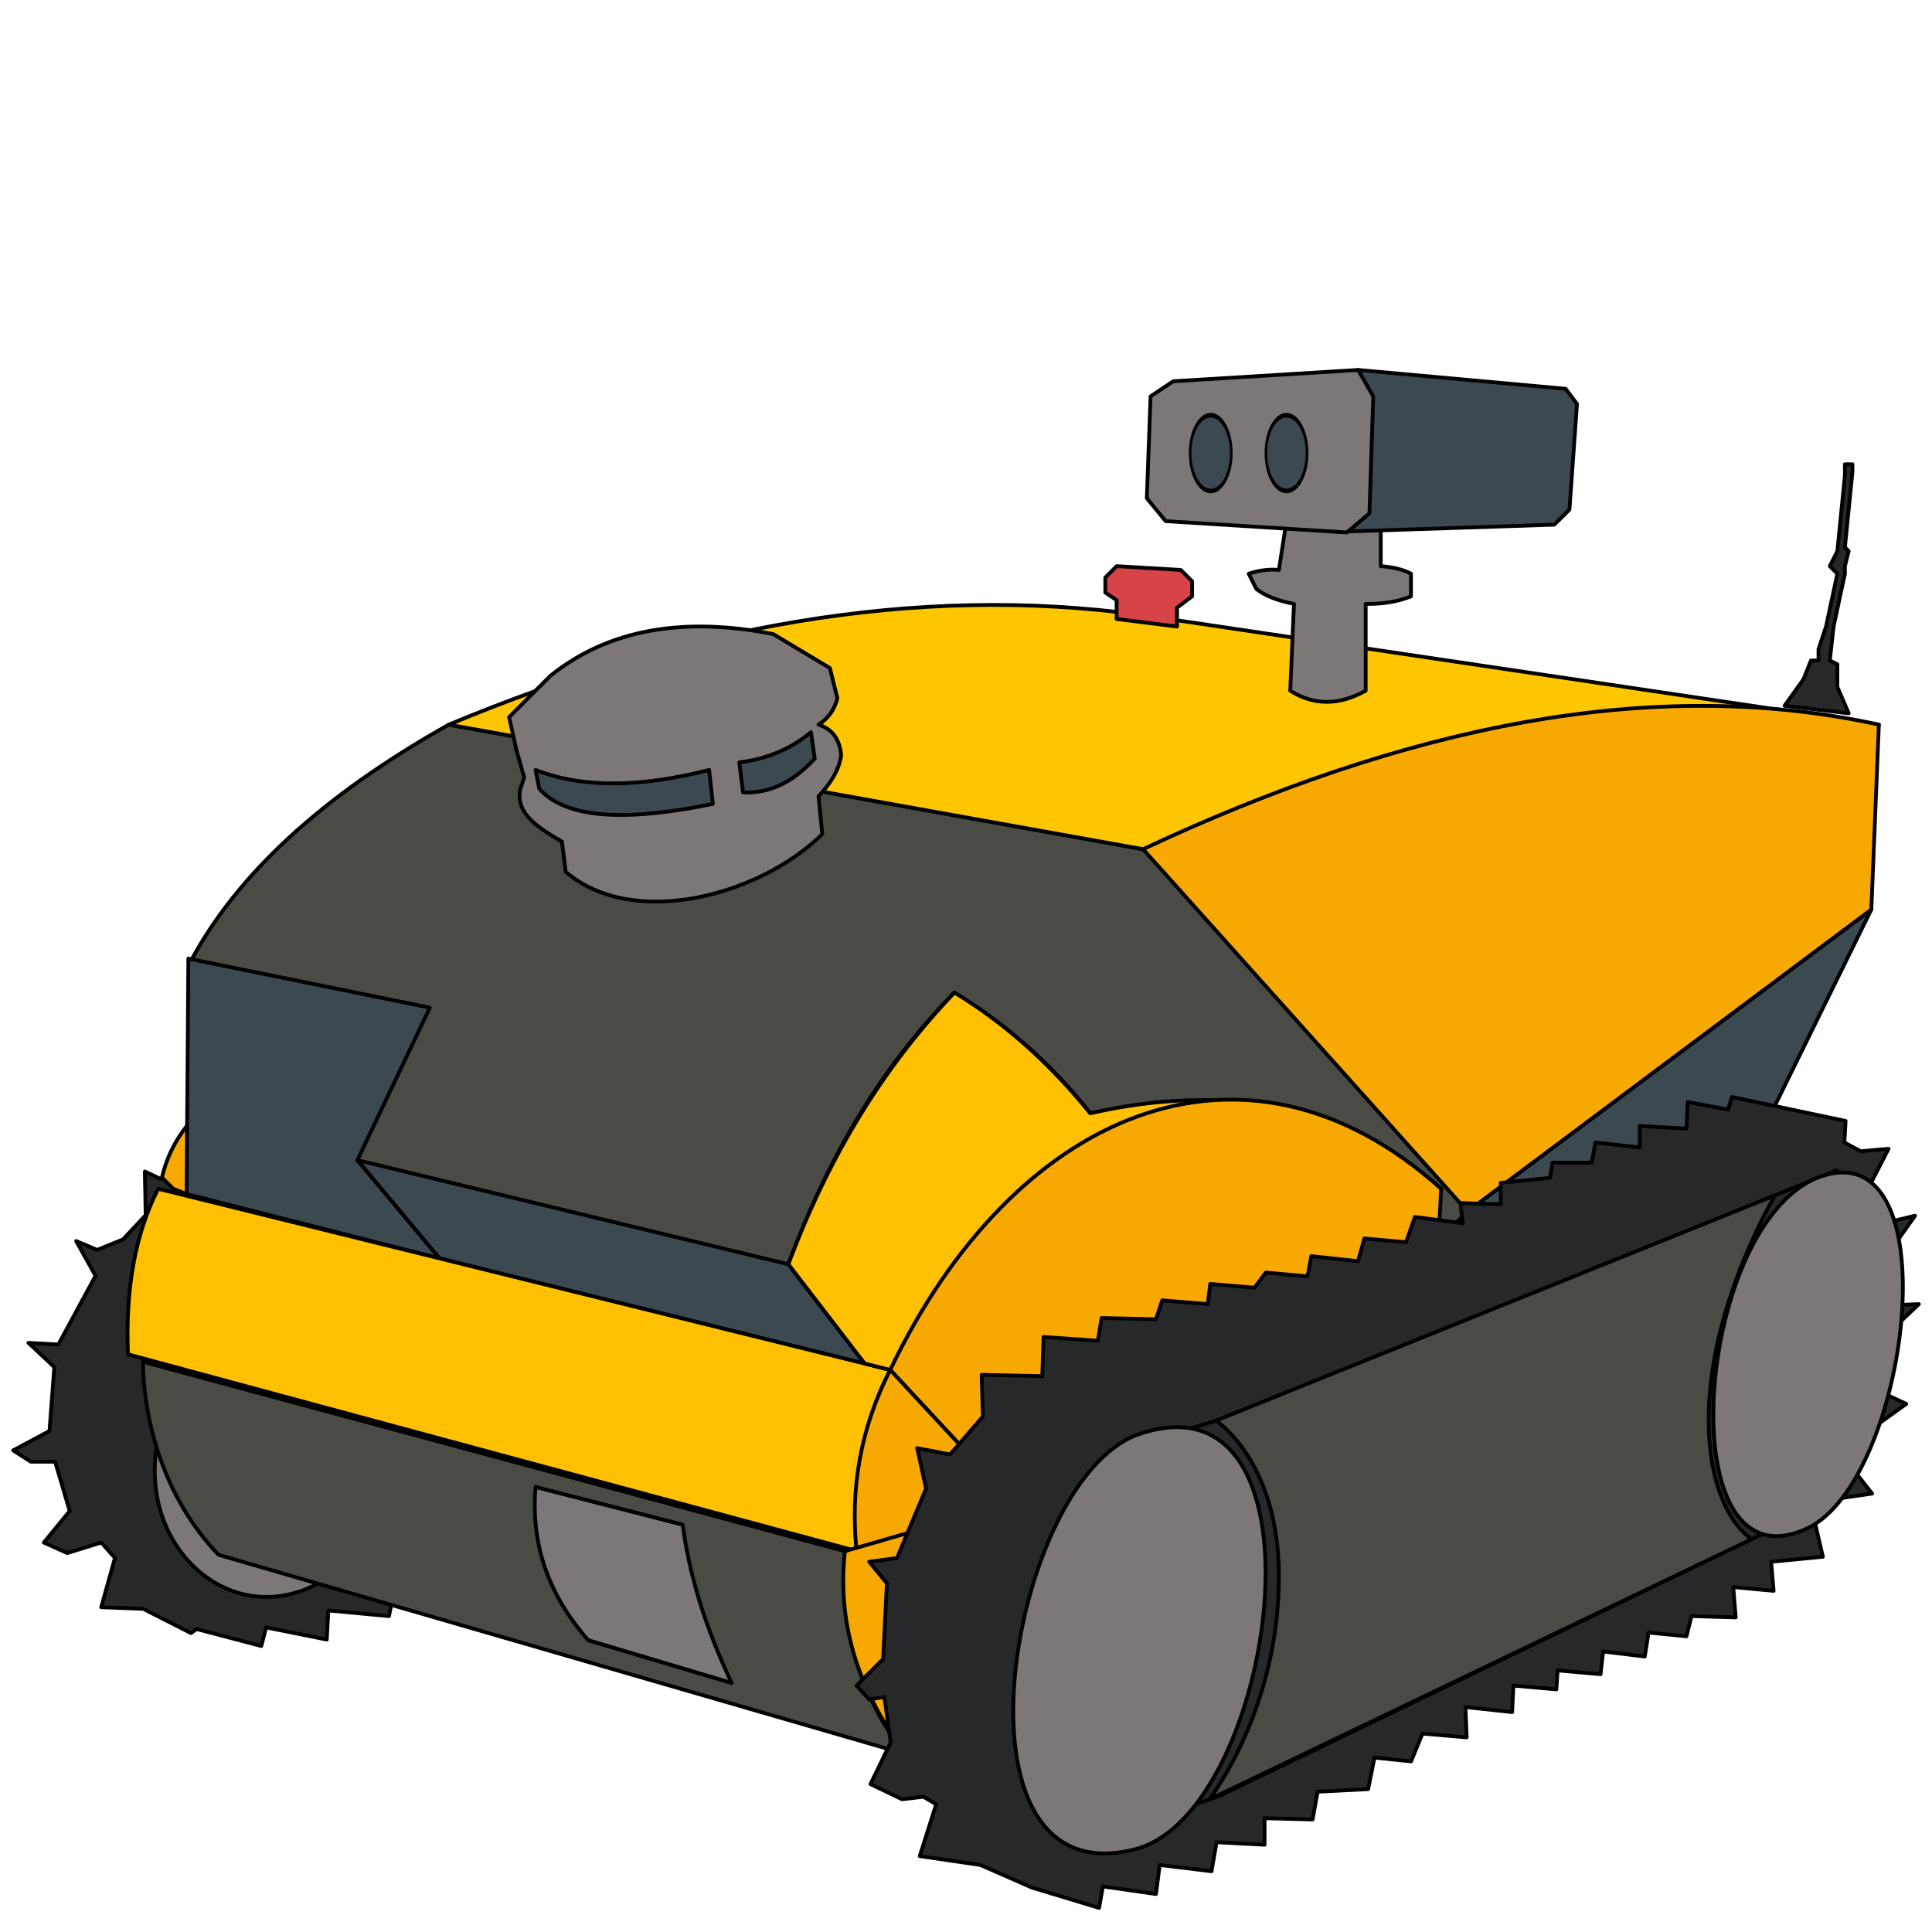 <?xml version="1.0" encoding="UTF-8"?>
<!DOCTYPE svg  PUBLIC '-//W3C//DTD SVG 1.1//EN'  'http://www.w3.org/Graphics/SVG/1.1/DTD/svg11.dtd'>
<svg clip-rule="evenodd" fill-rule="evenodd" stroke-linecap="round" stroke-linejoin="round" stroke-miterlimit="1.5" version="1.1" viewBox="0 0 512 512" xml:space="preserve" xmlns="http://www.w3.org/2000/svg">
    <g transform="translate(2.92 49.04)">
        <g stroke="#000" stroke-width="1px">
            <path d="m101 375-0.829 4.249-16.067-1.499-0.429 7.712-16.068-3.213-1.285 4.927-17.139-4.499-1.5 1.071-12.64-6.427-11.14-0.428 3.642-13.069-3.642-4.07-8.998 2.785-6.213-2.785 6.856-8.356-3.856-13.068h-6.427l-4.714-2.999 9.641-5.142 1.285-16.925-6.855-6.427 7.927 0.429 9.854-18.21-5.141-9.213 5.57 2.357 6.856-2.785 5.998-6.427-0.214-11.569 4.07 1.928 10.07-2.142 51.388 113.8z" fill="#26282a"/>
            <path d="m81.318 370.63c11.898-6.327-39.654-55.687-42.731-36.077-4.237 27.001 19.715 48.313 42.731 36.077z" fill="#7e7777"/>
        </g>
        <g stroke="#000" stroke-width="1px">
            
                <path d="m153 385.66 38 11.337-13-42-39-10c-4.169 15.114-1.257 28.978 14 40.663z" fill="#7e7777"/>
                <path d="m237.09 415.8c-19.632-23.476-16.088-53.753-16.088-53.753l-186-50.18s-0.944 29.343 20 51.138l182.09 52.795zm-84.088-30.132 38 11.337c-7.359-15.513-11.354-29.344-13-42l-39-10c-1.174 14.085 2.605 27.72 14 40.663z" fill="#4b4b46"/>
                <path d="m49.815 268.68-6.815-2.676-3-3c1.906-8.183 6.413-14.742 13-20l3 21-6.185 4.676z" fill="#f7a901"/>
                <path d="m49.815 268.68 176.41 43.648-20.227-26.324c11.933-32.201 27.068-54.797 44-72 15.921 9.882 27.221 20.689 36 32l93 33 7-7c-16.884-36.285-45.55-68.285-86-96l-184-33c-34.138 19.186-56 39.957-68 62l1.815 63.676z" fill="#4b4b46"/>
                <path d="m226.23 312.32-112.7-27.883-21.756-26.03 114.22 27.589 20.227 26.324z" fill="#3c4951"/>
                <path d="m91.776 258.41 19.224-40.411-64-13-0.471 62.386 67.003 17.055-21.756-26.03" fill="#3c4951"/>
                <path d="m224.09 362c-1.368-16.542 1.139-32.6 8.912-48l-194-48c-6.148 12.01-8.708 26.711-8 43.862l193.09 52.138z" fill="#fec001"/>
                <path d="m226.23 312.32 6.773 1.676 146-48c-26.515-22.739-57.916-27.968-93-20-10.591-13.132-22.552-23.867-36-32-17.278 18.125-32.435 41.02-44 72l20.227 26.324z" fill="#fec001"/>
                <path d="m233 314 32.61 35.12 111.39-45.12 2-38c-52.426-47.108-113.57-20.012-146 48z" fill="#f7a901"/>
                <path d="m233 314c-8.028 15.702-10.596 31.726-8.912 48l41.522-12.88-32.61-35.12" fill="#f7a901"/>
                <path d="m275 366-37.912 49.795c-13.407-17.918-18.107-35.836-16.088-53.753l44.61-12.922 9.39 16.88z" fill="#f7a901"/>
            
            
                <path d="m300 176-184-33c62.007-25.836 123.42-37.443 184-29l195 29-195 33z" fill="#fec600"/>
                <path d="m386 272 107-80-30 61-77 19z" fill="#3c4951"/>
                <path d="m386 272 107-80 2-49c-60.09-13.171-125.63 0.467-195 33l86 96z" fill="#f7a901"/>
            
        </g>
        <g stroke="#000" stroke-width="1px">
            <path d="m321 321-15.5 14v105l21.5-6 143-77 5-74 6.553-20.985-35.311-4.88-125.24 63.865z" fill="#26282a"/>
            <path d="m240.82 442.85 16.068 2.343 13.724 6.025 17.742 5.356 1.004-5.69 14.059 2.008 1.004-7.699 13.725 1.674 1.339-7.699 12.72 0.669v-7.03l12.72 0.335 1.339-7.364 13.39-0.67 1.674-8.368 9.708 1.004 3.012-7.364 11.716 1.004-0.334-8.034 12.385 1.339 0.335-7.03 11.381 1.004 0.335-5.021 11.381 1.004 0.67-6.025 11.046 1.339 1.005-6.36 10.042 1.004 1.339-5.356 11.716 0.335-0.67-8.034 10.712 1.004-0.669-7.699 13.724-1.339-3.347-14.394 16.402-2.343-8.703-11.047 17.742-12.72-16.403-7.699 19.75-18.746-16.068 0.67 9.373-16.068 5.691-8.034-9.708 2.343-3.682-7.699 6.36-12.385-7.364 0.669-4.352-2.343 0.335-5.691-30.127-6.36-1.004 3.348-10.712-2.009-0.335 7.03-12.386-0.67v5.691l-11.716-1.339-1.004 5.356h-10.377l-0.67 4.017-13.055 1.339v5.69l-10.711-0.334 0.669 5.356-12.72-1.674-2.343 6.695-11.047-1.004-1.674 6.025-12.385-1.339-1.005 5.356-11.046-1.004-3.013 4.017-11.716-1.005-0.669 5.356-12.051-1.004-1.674 5.021-14.394-0.335-1.004 6.026-14.394-1.004-0.335 10.377-16.068-0.335 0.335 11.047-8.703 10.042-8.704-1.674 2.344 10.712-7.7 18.411-7.364 1.004 4.686 5.691-1.004 20.085-7.029 7.029 3.347 3.682 4.017-0.669 1.674 12.051-5.356 11.046 8.368 4.017 5.691-0.669 3.347 2.008-4.351 13.725zm83.175-116.85-19.574 6.048-20.419 18.411-13.725 47.199 5.691 31.801 19.415 6.36 25.106-9.038 143.61-69.292 8.033-29.792 5.691-44.522 6.36-17.406-0.334-4.687-159.85 64.918z" fill="#26282a"/>
            <path d="m336 368c0.272 36.018-18.493 59.856-18.493 59.856l143.76-68.998s-12.642-7.415-11.263-35.858 17.489-55.274 17.489-55.274l-148.17 59.719s16.451 10.537 16.678 40.555z" fill="#4b4b46"/>
            <path d="m299 331c52.463-17.724 36.32 100.29-1 110-52.09 13.552-33.536-98.332 1-110z" fill="#7e7777"/>
            <path d="m476 356c26.806-12.469 38.34-103.8 4.387-93.512-33.953 10.284-42.061 111.04-4.387 93.512z" fill="#7e7777"/>
        </g>
        <g stroke="#000" stroke-width="1px">
            <path d="m147 182c17.911 15.355 51.491 6.294 68-10l-1-10c3.209-3.465 5.533-7.078 6-11-0.499-4.668-2.759-6.988-6-8 2.606-1.629 4.222-4 5-7l-2-8-15-9c-23.962-4.698-43.722-1.213-59 11l-11 11 2 9 2 7-1 3c-1.48 6.483 4.636 10.285 11 14l1 8z" fill="#7e7777"/>
            <path d="m139 155 1 5c7.392 8.282 23.982 8.516 46 4l-1-9c-17.58 4.494-33.173 5.013-46 0z" fill="#3c4951"/>
            <path d="m193 153 1 7.966c6.172 0.24 12.462-1.892 19-8.966l-1-7c-5.114 4.234-11.326 7.057-19 8z" fill="#3c4951"/>
        </g>
        
            <path d="m339 134c6.23 3.933 12.893 3.964 20 0v-23c4.587 0.067 8.583-0.605 12-2v-6c-2.073-1.112-4.757-1.765-8-2v-11.932h-25l-2 12.932c-2.52-0.252-5.187 0.082-8 1l2 4c2.163 1.772 5.497 3.105 10 4l-1 23z" fill="#7e7777" stroke="#000" stroke-width="1px"/>
            <path d="m357 49 55 5 3 4-2 28-4 4-57.637 1.903 5.637-42.903z" fill="#3c4951" stroke="#000" stroke-width="1px"/>
            <path d="m308 52-6 4-1 27 5 6.068 48 3 6-5.068 1-31-4-7-49 3z" fill="#7e7777" stroke="#000" stroke-width="1px"/>
            <g transform="matrix(.574 0 0 1 121.91 -8)">
                <ellipse cx="341.5" cy="79.034" rx="9.5" ry="10.034" fill="#3c4951" stroke="#000" stroke-width="1.23px"/>
            </g>
            <g transform="matrix(.574 0 0 1 123.63 -1)">
                <ellipse cx="373.5" cy="72.034" rx="9.5" ry="10.034" fill="#3c4951" stroke="#000" stroke-width="1.23px"/>
            </g>
        
        <g stroke="#000" stroke-width="1px">
            <path d="m309 117-16-2v-5l-3-2v-4l3-3 17 1 3 3v4l-4 3v5z" fill="#d74346"/>
            <path d="m487 140-3-7v-6l-2-1 1-9 3-14v-2l1-4-1-1 2-20v-2h-2v3l-2 20-2 4 2 2-3 14-2 6v3h-2l-2 5-5 7 17 2z" fill="#26282a"/>
        </g>
    </g>
</svg>
